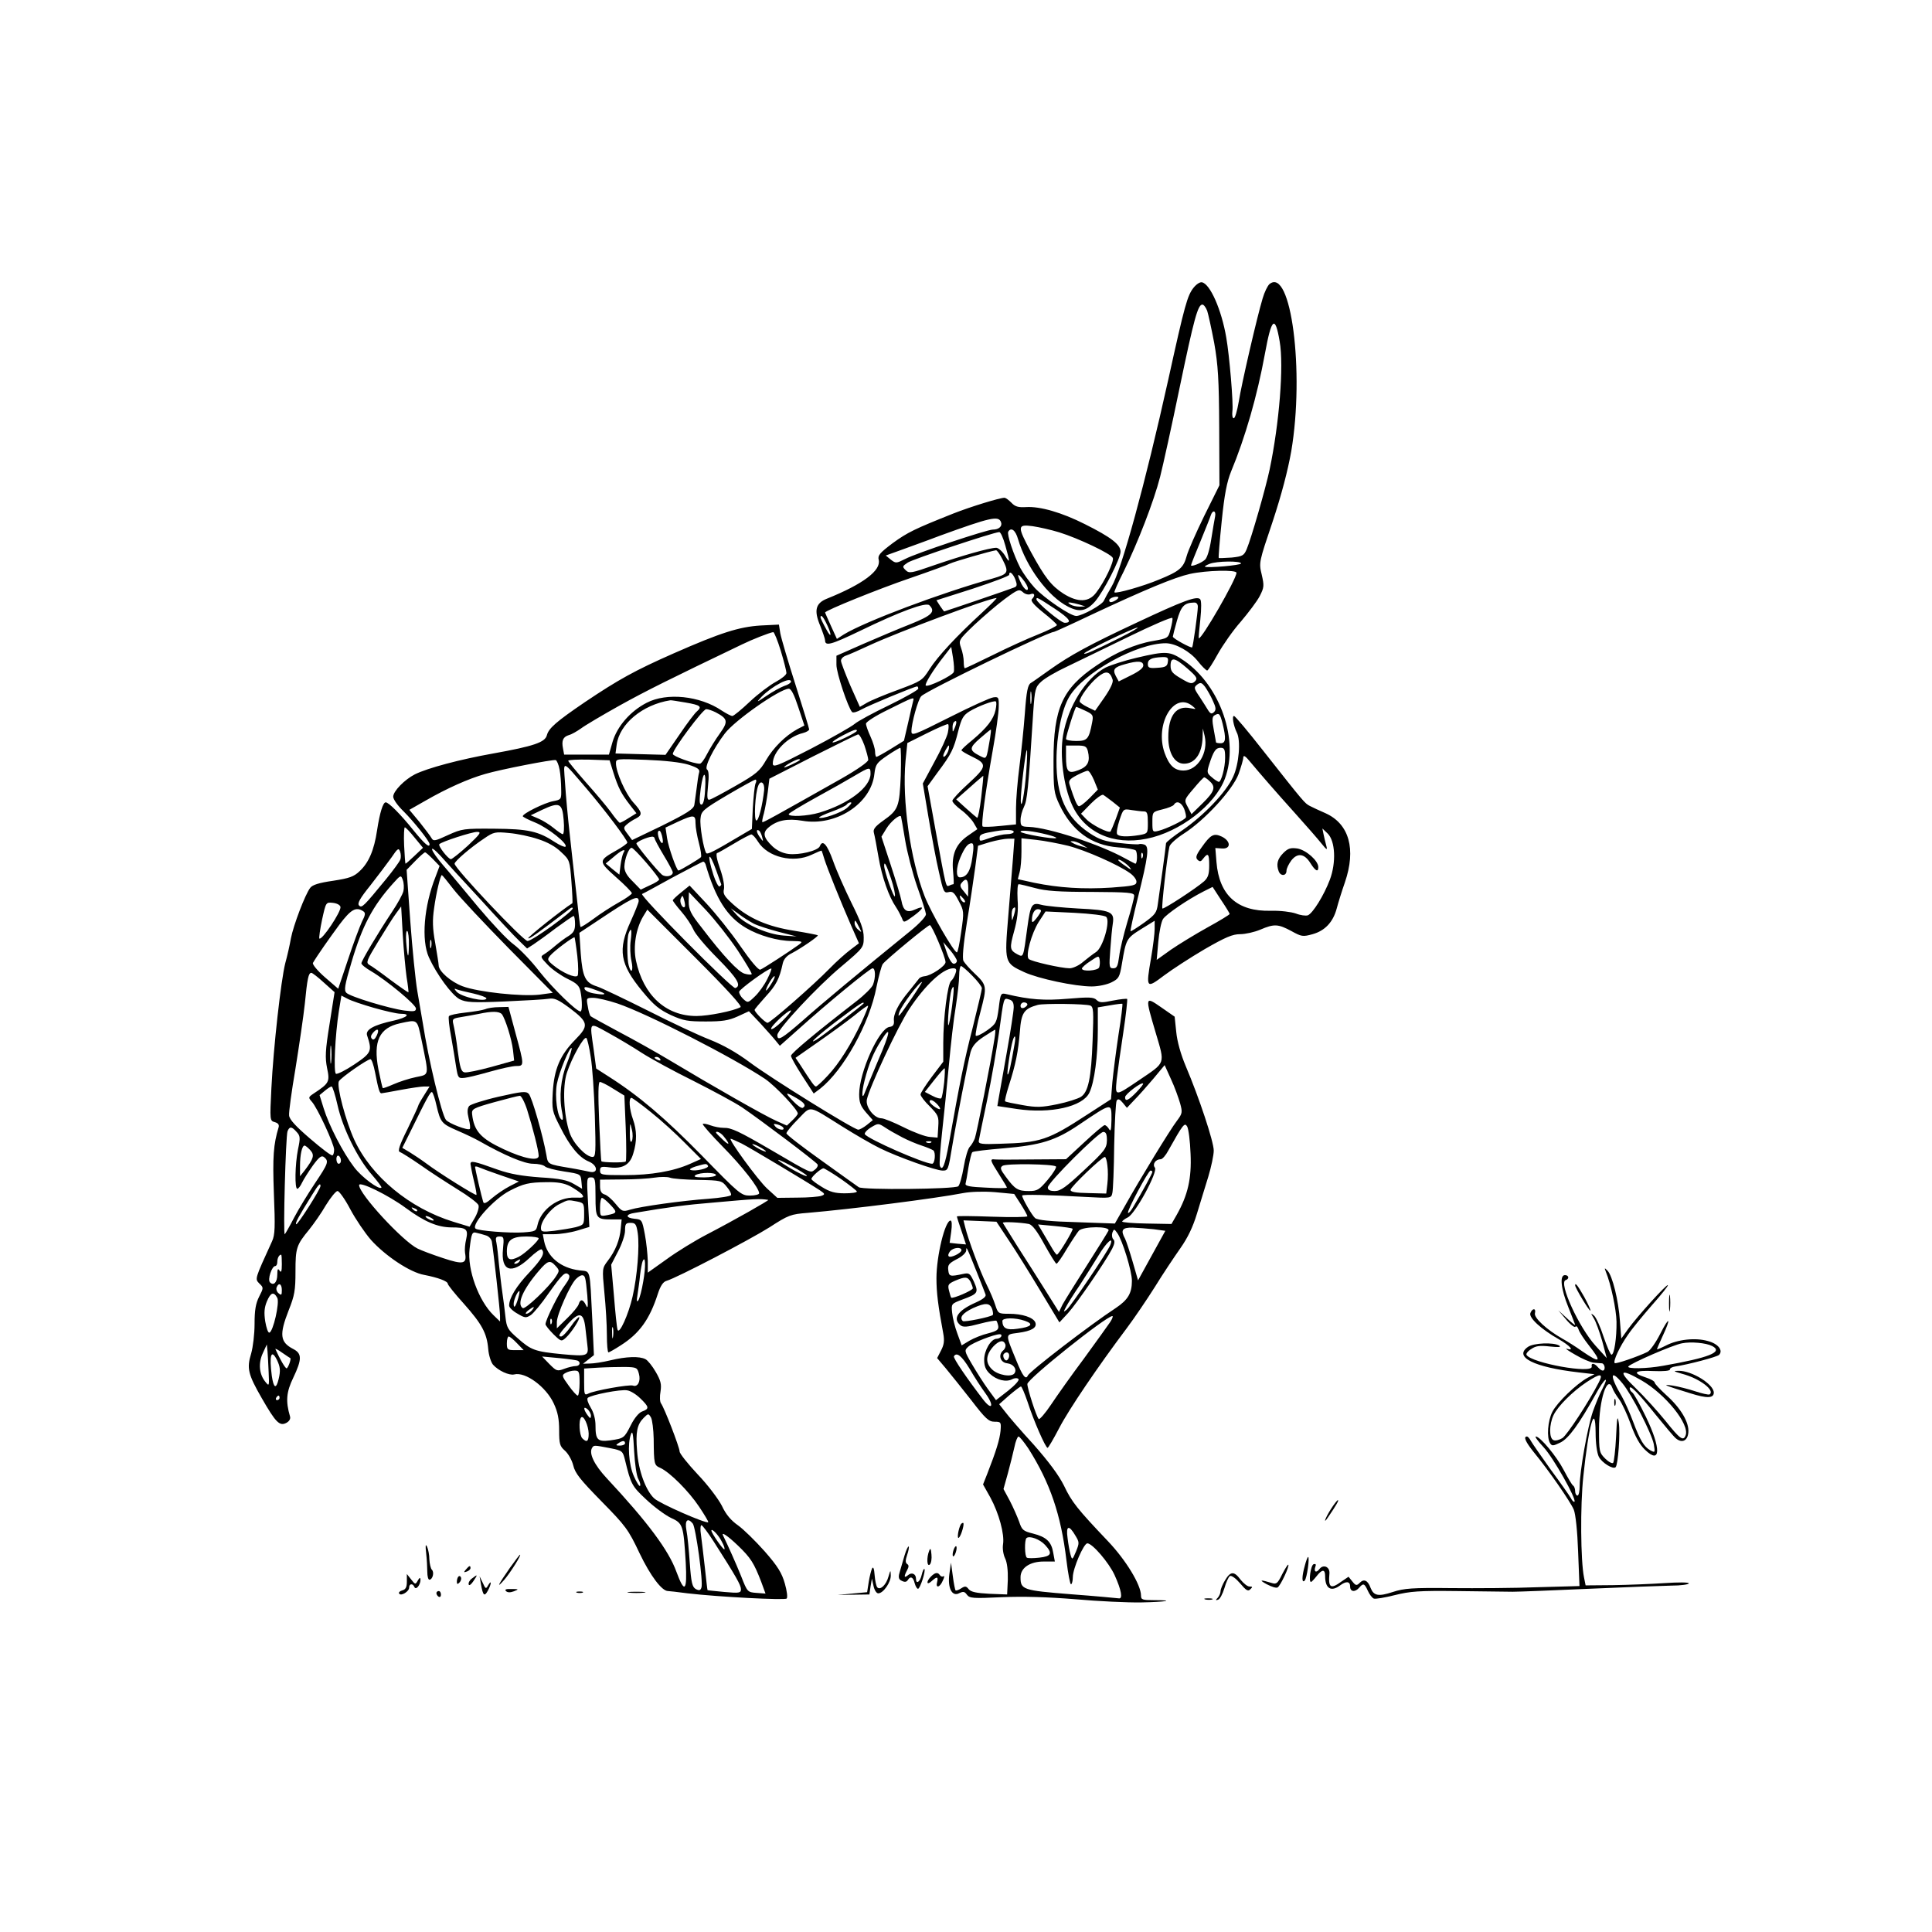 <?xml version="1.0" standalone="no"?>
<!DOCTYPE svg PUBLIC "-//W3C//DTD SVG 20010904//EN"
 "http://www.w3.org/TR/2001/REC-SVG-20010904/DTD/svg10.dtd">
<svg version="1.0" xmlns="http://www.w3.org/2000/svg"
 width="850pt" height="850pt" viewBox="0 0 850 850"
 preserveAspectRatio="xMidYMid meet">
<g transform="translate(0,850) scale(0.1,-0.1)"
fill="#000000" stroke="none">
<path d="M5251 7234 c-27 -35 -38 -72 -111 -404 -102 -460 -206 -838 -249
-910 -15 -25 -30 -53 -34 -62 -6 -18 -96 -68 -122 -68 -26 0 -140 78 -183 124
-22 24 -50 63 -63 87 -30 59 -60 149 -53 160 13 21 32 6 43 -33 36 -123 133
-253 220 -297 50 -26 81 -20 119 23 37 43 112 188 112 219 0 31 -41 63 -157
121 -101 51 -197 79 -259 75 -34 -2 -48 2 -64 19 -12 12 -25 22 -31 22 -20 0
-148 -39 -224 -69 -171 -68 -202 -83 -268 -131 -57 -43 -66 -54 -61 -73 11
-47 -69 -107 -228 -171 -50 -20 -58 -52 -29 -120 11 -28 21 -57 21 -63 0 -27
26 -20 153 41 177 86 291 128 306 113 28 -28 11 -45 -81 -82 -51 -20 -146 -60
-210 -88 l-118 -52 0 -40 c0 -36 51 -188 69 -208 5 -4 23 1 42 12 30 17 232
101 244 101 3 0 5 -4 5 -10 0 -5 -57 -38 -127 -72 -71 -34 -139 -71 -153 -83
-14 -12 -100 -61 -192 -109 -151 -78 -168 -84 -168 -65 0 51 66 118 133 134
15 4 27 11 27 16 0 4 -27 93 -60 196 -33 103 -63 205 -67 227 l-6 38 -81 -4
c-94 -6 -174 -31 -383 -123 -170 -75 -242 -115 -388 -213 -128 -87 -161 -116
-169 -147 -8 -31 -58 -48 -236 -80 -146 -26 -289 -64 -345 -92 -45 -23 -95
-74 -95 -98 0 -12 20 -40 46 -65 44 -44 114 -131 114 -144 0 -18 -22 1 -71 61
-57 71 -109 123 -122 123 -12 0 -26 -45 -38 -123 -13 -88 -37 -143 -77 -180
-25 -24 -45 -31 -116 -42 -63 -9 -91 -18 -101 -31 -23 -30 -74 -165 -85 -222
-5 -29 -16 -78 -25 -110 -19 -76 -52 -370 -61 -550 -7 -141 -7 -143 15 -149
14 -4 20 -11 17 -22 -23 -76 -27 -130 -21 -292 6 -148 5 -182 -8 -210 -77
-169 -76 -165 -56 -186 19 -18 19 -19 -1 -58 -15 -30 -20 -59 -20 -120 0 -44
-7 -102 -15 -130 -20 -65 -14 -91 47 -197 61 -106 78 -124 108 -108 13 7 19
18 16 28 -20 68 -16 108 14 170 39 82 39 107 0 127 -58 30 -62 63 -20 170 26
65 30 88 30 171 0 103 4 116 60 184 20 25 54 73 74 108 21 34 44 62 51 62 7 0
33 -36 56 -80 24 -45 65 -105 91 -135 64 -71 172 -143 234 -154 62 -12 104
-28 104 -39 0 -5 31 -44 70 -87 80 -90 102 -130 108 -200 2 -27 12 -58 21 -69
24 -27 71 -48 93 -43 49 13 140 -54 174 -127 18 -38 24 -69 24 -119 0 -59 3
-70 25 -89 14 -12 31 -41 37 -65 8 -35 32 -64 124 -158 106 -108 118 -123 168
-229 48 -100 98 -166 125 -166 3 0 42 -4 86 -10 137 -16 428 -31 436 -23 5 5
1 35 -8 66 -13 46 -31 76 -89 142 -41 46 -93 97 -117 114 -30 21 -53 47 -71
86 -16 31 -62 92 -107 139 -43 46 -79 91 -79 100 0 18 -68 194 -82 212 -5 7
-6 30 -2 52 5 32 1 48 -21 86 -15 26 -35 51 -45 56 -26 14 -85 12 -155 -5 -33
-8 -73 -14 -90 -14 l-30 -1 24 19 24 19 -7 153 c-12 237 -6 213 -57 220 -82
10 -141 59 -155 128 l-6 31 49 0 c27 0 73 7 103 16 l53 16 -6 109 c-6 104 -6
109 13 109 18 0 20 -7 20 -84 0 -96 3 -101 70 -101 l45 0 -4 -40 c-4 -49 -23
-98 -57 -142 -25 -33 -25 -34 -15 -140 6 -59 11 -142 11 -185 0 -43 3 -78 7
-78 3 0 28 14 54 31 82 52 127 114 163 226 12 37 24 54 39 58 45 13 365 180
452 235 85 55 94 58 170 64 188 16 560 63 683 87 32 6 88 8 139 4 l85 -8 29
-45 c16 -25 29 -49 29 -53 0 -4 -70 -5 -155 -2 -85 3 -155 4 -155 1 0 -3 9
-31 20 -63 11 -32 20 -59 20 -60 0 0 -16 1 -36 3 l-36 4 7 49 c4 30 3 49 -3
49 -24 0 -62 -155 -62 -254 0 -62 7 -120 30 -243 6 -33 3 -50 -10 -75 l-17
-33 38 -45 c21 -25 71 -88 112 -140 63 -82 77 -95 103 -95 28 0 29 -2 26 -40
-4 -39 -19 -88 -58 -188 l-19 -48 32 -57 c38 -70 63 -162 56 -206 -3 -19 1
-45 9 -62 9 -18 13 -54 12 -94 l-3 -65 -78 3 c-57 3 -81 8 -91 20 -11 14 -16
15 -33 4 -12 -8 -23 -11 -25 -9 -2 2 -8 31 -12 63 l-8 59 -7 -49 c-9 -63 12
-103 44 -85 17 8 23 7 33 -7 12 -16 27 -17 153 -11 96 4 199 1 324 -9 101 -9
231 -15 289 -14 110 2 155 10 57 10 -51 0 -57 2 -57 20 0 47 -66 156 -146 240
-134 141 -159 172 -193 244 -23 46 -66 104 -133 180 -56 61 -112 126 -126 145
l-26 33 44 39 c25 21 48 39 52 39 3 0 16 -30 29 -68 26 -81 79 -202 88 -202 3
0 26 39 51 87 43 83 170 270 297 439 33 44 88 125 124 182 35 57 86 133 112
170 33 47 55 93 73 152 14 47 37 120 50 163 13 43 24 95 24 115 0 39 -64 232
-123 371 -22 52 -38 109 -42 151 l-7 67 -59 41 c-72 50 -72 49 -24 -113 41
-139 45 -127 -73 -207 -108 -73 -106 -73 -99 3 4 35 17 128 29 206 12 79 19
145 17 148 -3 2 -31 -1 -62 -7 -48 -10 -59 -10 -72 2 -12 13 -33 14 -126 6
-105 -9 -170 -4 -270 20 -26 6 -27 5 -35 -61 -9 -64 -11 -69 -51 -98 -24 -17
-46 -27 -50 -24 -3 4 6 52 21 107 29 111 29 115 -29 170 -20 19 -41 43 -46 52
-6 11 -1 70 15 170 14 84 30 194 37 245 l12 92 52 16 c29 8 65 15 81 15 l27 0
-6 -82 c-4 -46 -13 -162 -21 -258 -17 -205 -17 -207 70 -247 63 -29 224 -63
297 -63 29 0 67 8 87 18 32 16 36 22 46 82 18 108 20 112 84 152 l60 37 0 -36
c0 -19 -7 -77 -16 -129 -23 -133 -21 -135 57 -76 36 27 116 79 179 116 92 53
123 66 156 66 23 0 63 9 89 20 61 26 78 25 136 -6 45 -25 51 -26 94 -14 54 15
90 53 106 113 6 23 22 75 36 115 50 146 19 257 -85 304 -26 11 -57 26 -69 32
-23 12 -24 13 -207 245 -65 83 -122 151 -127 151 -10 0 -2 -43 12 -72 19 -35
10 -141 -16 -196 -31 -68 -129 -170 -222 -234 -40 -27 -73 -53 -73 -58 0 -5
-7 -58 -15 -117 -8 -59 -18 -127 -21 -150 -5 -38 -11 -47 -61 -83 -31 -22 -58
-39 -59 -37 -2 2 12 66 31 143 47 188 52 229 30 238 -9 3 -20 4 -24 2 -3 -2
-42 0 -85 5 -66 7 -89 15 -133 44 -103 69 -146 162 -145 319 0 111 23 224 56
280 62 106 298 237 426 236 43 -1 106 -36 140 -79 18 -23 37 -41 41 -41 4 0
25 33 47 73 22 39 67 104 101 142 33 39 71 89 83 112 20 39 20 46 9 95 -13 53
-12 55 48 233 39 118 67 225 82 310 59 349 -1 813 -96 735 -8 -7 -22 -35 -30
-63 -25 -83 -93 -377 -105 -454 -7 -40 -16 -73 -22 -73 -6 0 -8 14 -6 31 5 31
-13 245 -27 324 -21 123 -71 236 -107 243 -9 2 -25 -9 -37 -24z m60 -101 c5
-15 19 -79 31 -142 17 -96 21 -161 22 -371 l1 -255 -67 -135 c-36 -74 -71
-153 -77 -176 -14 -52 -31 -67 -122 -104 -69 -29 -189 -63 -196 -56 -2 2 16
43 41 92 62 127 132 307 160 416 13 51 52 228 86 393 63 302 80 365 100 365 6
0 15 -12 21 -27z m319 -135 c19 -108 -2 -362 -44 -563 -17 -81 -81 -304 -101
-351 -12 -28 -18 -32 -66 -37 -30 -2 -55 -3 -57 -2 -2 2 4 74 13 162 12 119
23 173 41 218 62 149 115 332 149 518 29 159 45 173 65 55z m-284 -770 c-3
-13 -10 -58 -17 -100 -7 -46 -18 -83 -28 -91 -17 -15 -61 -32 -61 -24 0 3 18
49 41 104 22 54 43 106 46 116 8 25 24 21 19 -5z m-942 -25 c7 -18 -9 -33 -36
-33 -26 0 -338 -104 -385 -129 -40 -20 -42 -20 -64 -3 l-22 18 64 23 c35 13
114 41 174 64 223 81 258 89 269 60z m256 -45 c84 -26 230 -95 236 -113 6 -15
-36 -104 -73 -152 -32 -43 -80 -45 -144 -5 -54 35 -82 71 -143 183 -61 114
-61 123 7 114 28 -4 81 -16 117 -27z m-237 -58 c22 -77 21 -82 -3 -42 -11 17
-28 32 -37 32 -30 0 -155 -36 -271 -76 -103 -36 -112 -38 -128 -22 -15 15 -14
17 10 33 23 15 373 132 402 134 6 1 18 -26 27 -59z m-13 -60 c30 -59 27 -65
-42 -85 -227 -63 -561 -189 -655 -246 l-31 -20 -26 57 c-14 31 -26 58 -26 59
0 9 238 105 373 151 87 30 167 59 178 65 16 8 174 54 201 58 4 1 17 -17 28
-39z m1050 -19 c0 -8 -148 -21 -159 -14 -2 1 7 7 20 12 31 13 139 14 139 2z
m-20 -41 c0 -28 -156 -298 -166 -288 -1 2 2 39 7 83 5 49 5 83 -1 89 -15 15
-76 -8 -274 -101 -216 -101 -298 -146 -388 -210 -37 -26 -74 -53 -83 -58 -13
-8 -19 -36 -26 -133 -5 -67 -16 -173 -24 -235 -8 -61 -15 -144 -15 -183 l0
-71 -71 -7 c-39 -4 -73 -5 -76 -2 -7 7 12 151 44 331 15 83 27 170 27 195 1
42 -1 45 -23 42 -13 -1 -99 -40 -192 -87 -159 -80 -169 -84 -169 -62 0 35 29
140 43 154 24 25 557 283 584 283 3 0 78 34 166 76 237 111 365 164 432 179
73 16 205 19 205 5z m-973 -29 c9 -25 8 -31 -6 -36 -16 -7 -304 -105 -307
-105 -1 0 -9 11 -18 24 l-16 25 160 51 c88 29 160 56 160 61 0 20 16 7 27 -20z
m41 -10 c12 -17 18 -33 12 -36 -5 -3 -16 8 -25 24 -25 50 -19 55 13 12z m26
-55 c18 7 22 -6 6 -22 -7 -7 9 -26 50 -59 33 -26 60 -51 60 -55 0 -4 -37 -23
-82 -41 -46 -18 -136 -59 -200 -91 -65 -32 -120 -58 -123 -58 -3 0 -5 13 -5
29 0 15 -5 43 -12 61 -11 33 -11 34 60 102 40 37 99 88 133 113 57 42 63 44
79 30 9 -9 25 -13 34 -9z m376 -26 c-19 -12 -30 -12 -30 -1 0 10 31 20 40 14
2 -2 -2 -8 -10 -13z m-591 -57 c-108 -99 -194 -191 -230 -248 -31 -49 -36 -52
-138 -90 -58 -21 -120 -47 -137 -57 l-31 -18 -42 94 c-22 52 -41 101 -41 109
0 9 10 19 23 23 12 4 60 25 107 47 124 57 514 203 554 206 5 1 -25 -29 -65
-66z m323 18 c63 -42 77 -61 42 -61 -17 0 -124 90 -124 103 0 11 3 10 82 -42z
m108 19 l25 -8 -25 -1 c-14 0 -32 4 -40 9 -13 9 -13 10 0 9 8 -1 26 -5 40 -9z
m520 -9 c0 -25 -21 -175 -25 -179 -4 -5 -85 39 -85 47 0 3 8 35 18 70 18 64
32 79 75 80 10 1 17 -6 17 -18z m-1637 -68 c26 -51 28 -79 3 -33 -14 25 -25
48 -26 53 0 15 10 6 23 -20z m1517 -31 c-10 -40 -11 -40 -77 -52 -78 -13 -168
-52 -249 -108 -150 -101 -189 -188 -189 -417 0 -130 2 -144 26 -195 54 -115
141 -179 258 -188 36 -2 71 -9 77 -13 9 -7 8 -59 -1 -59 -1 0 -22 11 -46 24
-110 61 -335 135 -422 138 -34 1 -37 4 -37 30 0 16 7 42 15 58 14 28 19 71 41
420 7 98 9 107 35 131 16 15 66 44 111 65 45 22 168 81 272 132 105 51 192 89
194 83 2 -5 -2 -27 -8 -49z m-225 -39 c-110 -55 -155 -75 -155 -68 0 8 221
115 235 114 6 0 -30 -21 -80 -46z m-1490 -56 c14 -46 25 -90 25 -98 0 -8 -21
-25 -47 -39 -26 -14 -78 -53 -114 -87 -37 -35 -71 -63 -77 -63 -6 0 -27 11
-47 24 -96 65 -242 80 -330 34 -72 -37 -130 -104 -150 -172 l-16 -56 -99 0
-98 0 -5 27 c-7 35 0 51 26 59 12 3 36 17 53 29 17 13 93 58 170 101 119 66
218 115 539 269 45 22 119 51 137 54 4 0 19 -36 33 -82z m761 -94 c-7 -16
-114 -68 -123 -59 -6 6 32 68 81 130 l31 40 8 -49 c4 -26 6 -54 3 -62z m-716
-42 c0 -5 -13 -14 -30 -19 -16 -6 -51 -25 -77 -43 -46 -31 -47 -31 -22 -4 46
47 129 90 129 66z m32 -112 l27 -81 -31 -16 c-53 -29 -106 -82 -138 -137 -27
-47 -42 -60 -133 -112 -56 -32 -108 -60 -115 -61 -11 -3 -12 9 -7 61 5 43 3
67 -4 71 -14 9 27 92 78 159 44 58 240 195 281 197 11 0 24 -26 42 -81z m1025
19 c-2 -13 -4 -3 -4 22 0 25 2 35 4 23 2 -13 2 -33 0 -45z m-519 10 c-2 -7
-12 -50 -22 -95 l-19 -82 -58 -36 c-31 -19 -60 -35 -63 -35 -3 0 -6 10 -6 23
0 12 -9 42 -20 66 -11 24 -20 49 -20 57 0 8 44 36 98 62 110 55 115 57 110 40z
m-1001 -9 c65 -11 73 -18 49 -39 -8 -6 -43 -52 -76 -101 l-62 -90 -110 3 -110
3 5 38 c12 92 114 177 236 196 2 1 33 -4 68 -10z m1363 -33 c-9 -41 -38 -78
-102 -132 -26 -21 -48 -41 -48 -45 0 -3 20 -15 45 -27 69 -33 68 -44 -14 -119
-39 -35 -71 -70 -71 -76 0 -7 18 -25 38 -40 21 -15 46 -41 55 -56 l17 -29 -39
-27 c-55 -37 -75 -83 -68 -157 3 -32 4 -58 2 -58 -2 0 -10 -2 -18 -6 -16 -6
-13 -18 -62 249 l-34 188 45 62 c60 80 70 101 90 181 14 55 22 69 49 86 38 23
107 49 116 44 4 -2 3 -19 -1 -38z m-1231 -10 c53 -28 56 -40 18 -93 -19 -26
-44 -67 -56 -90 -12 -24 -26 -43 -32 -43 -29 0 -119 33 -119 43 1 21 132 197
147 197 8 0 26 -6 42 -14z m1052 -67 c-9 -22 -10 -22 -10 -3 -1 11 2 24 6 27
12 12 14 0 4 -24z m-31 -23 c-4 -18 -30 -76 -59 -128 l-51 -95 25 -149 c14
-82 34 -191 46 -241 19 -86 22 -93 42 -88 18 5 26 -2 45 -39 23 -43 24 -47 11
-135 -7 -50 -15 -91 -19 -91 -13 0 -114 175 -142 247 -63 161 -100 423 -84
596 l8 78 86 43 c48 24 90 42 93 40 4 -2 3 -19 -1 -38z m-400 9 c0 -8 -102
-57 -107 -51 -3 2 17 16 44 30 48 25 63 30 63 21z m586 -32 c-17 -99 -14 -94
-46 -78 -47 24 -46 35 1 76 24 21 46 39 48 39 2 0 0 -17 -3 -37z m-553 -32 c9
-27 17 -56 17 -64 0 -9 -47 -42 -117 -82 -296 -167 -346 -195 -349 -192 -2 2
1 19 7 39 5 20 13 63 17 94 l7 58 190 97 c105 53 195 97 200 98 6 1 18 -21 28
-48z m370 -21 c-5 -19 -23 -39 -23 -25 0 9 20 45 24 45 2 0 2 -9 -1 -20z
m-210 -112 c-6 -139 -10 -151 -78 -199 -36 -26 -45 -38 -40 -54 3 -11 12 -58
20 -105 15 -89 46 -176 77 -221 10 -15 21 -37 26 -48 8 -22 8 -22 51 9 46 34
50 48 8 29 -37 -17 -53 -6 -61 38 -4 21 -26 93 -48 160 l-40 122 22 36 c19 31
58 63 64 53 1 -2 9 -48 18 -103 9 -55 33 -147 53 -205 21 -58 38 -113 39 -122
0 -10 -28 -41 -70 -75 -229 -186 -390 -320 -471 -392 -94 -82 -113 -93 -113
-65 0 25 177 215 283 303 96 81 97 83 97 127 0 34 -13 70 -54 152 -29 59 -66
142 -81 185 -26 72 -46 95 -58 64 -8 -20 -91 -40 -138 -34 -26 3 -52 16 -70
33 -41 39 -45 61 -17 84 37 31 82 40 148 29 147 -26 303 75 317 206 5 42 10
49 57 81 28 19 54 34 57 34 3 0 4 -55 2 -122z m552 17 c-7 -95 -22 -176 -24
-128 -1 34 21 223 27 223 2 0 1 -43 -3 -95z m1065 -50 c25 -29 81 -92 125
-141 44 -49 93 -105 108 -124 25 -31 28 -32 22 -10 -4 14 -9 36 -12 50 l-5 25
23 -22 c34 -33 38 -128 10 -203 -26 -69 -75 -148 -97 -157 -9 -3 -33 0 -53 8
-21 7 -67 13 -110 12 -147 -4 -227 68 -239 214 l-5 62 29 -2 c40 -3 40 32 0
52 -36 17 -50 9 -90 -48 -24 -33 -27 -44 -17 -54 10 -9 15 -8 25 6 21 27 26
21 26 -31 0 -38 -5 -53 -22 -69 -35 -31 -179 -125 -184 -120 -5 4 21 230 31
272 2 11 31 37 64 58 92 59 214 192 240 261 11 31 21 64 21 74 1 12 11 4 33
-23 18 -21 52 -62 77 -90z m-3118 59 c4 -21 7 -60 7 -85 1 -46 1 -47 -36 -54
-37 -7 -133 -54 -133 -66 0 -3 25 -16 55 -28 56 -23 145 -94 133 -106 -3 -3
-23 5 -45 19 -74 49 -118 59 -268 60 -135 1 -142 0 -204 -28 -56 -26 -64 -28
-72 -14 -5 9 -29 41 -53 71 l-45 54 72 41 c94 54 188 96 262 117 68 20 295 64
310 61 5 -2 13 -20 17 -42z m237 -14 c21 -66 35 -93 73 -142 l28 -36 -34 -21
c-18 -12 -36 -21 -39 -21 -3 0 -21 21 -40 48 -19 26 -69 85 -111 132 -41 47
-76 89 -76 93 0 4 41 6 91 5 l91 -3 17 -55z m329 36 c41 -13 52 -21 48 -34 -3
-9 -8 -44 -12 -77 -5 -33 -8 -62 -9 -65 -2 -19 -32 -38 -145 -94 l-129 -62
-20 27 c-19 25 -19 28 -3 42 9 8 27 20 40 26 30 16 28 27 -12 71 -34 38 -76
133 -76 172 0 20 3 20 133 15 81 -3 153 -11 185 -21z m491 20 c-10 -9 -69 -36
-69 -32 0 7 52 35 64 36 5 0 7 -2 5 -4z m-938 -126 c81 -95 179 -225 179 -237
0 -4 -22 -20 -49 -35 -79 -45 -79 -47 -1 -117 39 -34 70 -66 70 -71 0 -4 -26
-23 -57 -40 -32 -18 -82 -50 -111 -72 -30 -22 -55 -38 -58 -36 -2 2 -10 67
-18 144 -9 76 -22 198 -30 269 -8 72 -17 170 -20 220 -7 103 -17 105 95 -25z
m1249 66 c0 -59 -95 -132 -224 -171 -53 -16 -136 -20 -136 -7 0 4 53 36 118
72 64 35 142 79 172 97 66 39 70 40 70 9z m-728 -73 c-2 -41 -8 -63 -16 -63
-9 0 -10 17 -3 71 12 84 25 79 19 -8z m1215 -31 c-6 -51 -14 -91 -18 -90 -3 2
-26 21 -49 42 l-43 39 59 52 c32 29 60 52 60 52 1 -1 -3 -44 -9 -95z m-993 61
c-4 -10 -9 -59 -12 -109 l-4 -91 -51 -30 c-116 -69 -145 -84 -150 -76 -12 19
-29 121 -25 152 3 32 10 39 118 103 63 37 119 68 124 68 4 0 5 -8 0 -17z m38
-29 c-7 -65 -24 -134 -34 -134 -12 0 -6 119 8 153 10 27 29 14 26 -19z m364
-79 c-27 -22 -113 -51 -122 -42 -3 2 22 14 55 26 33 12 63 26 66 31 4 6 12 10
18 10 7 -1 -1 -11 -17 -25z m-1246 -53 c3 -34 1 -62 -4 -62 -4 0 -22 12 -40
27 -17 14 -47 33 -66 41 l-35 15 50 24 c77 36 89 30 95 -45z m580 -14 c0 -18
7 -57 15 -87 8 -30 12 -58 9 -62 -4 -6 -92 -59 -99 -59 -8 0 -44 102 -50 142
l-7 47 53 25 c72 33 79 32 79 -6z m-1236 -63 l37 -45 -37 -35 c-20 -19 -38
-35 -40 -35 -1 0 -4 36 -6 80 -2 44 0 80 3 80 4 0 23 -20 43 -45z m1091 -23
c-8 -8 -26 39 -19 50 5 8 11 1 16 -17 4 -16 6 -31 3 -33z m438 26 c6 -22 5
-22 -8 -4 -17 22 -20 40 -6 32 5 -3 11 -16 14 -28z m1107 22 c0 -5 -13 -10
-29 -10 -16 0 -48 -7 -71 -15 -52 -18 -50 -18 -50 0 0 14 14 19 70 28 49 8 80
7 80 -3z m148 -12 c23 -6 41 -12 39 -15 -7 -7 -157 19 -157 28 0 9 54 3 118
-13z m-2549 -48 c-35 -32 -69 -59 -75 -60 -12 0 -58 59 -51 66 10 11 143 54
166 54 20 0 15 -8 -40 -60z m309 28 c41 -13 77 -33 101 -57 38 -35 38 -38 45
-129 4 -52 6 -95 4 -96 -45 -28 -198 -150 -194 -154 5 -4 42 22 184 131 6 5
12 5 12 1 0 -15 -178 -144 -199 -144 -19 0 -321 320 -321 340 0 11 71 72 130
111 42 29 49 30 110 24 36 -3 93 -15 128 -27z m967 -11 c43 -69 156 -96 237
-57 23 11 42 19 43 17 1 -1 6 -18 12 -37 13 -41 70 -183 118 -293 l34 -77 -37
-28 c-20 -15 -62 -52 -92 -83 -71 -73 -261 -239 -273 -239 -10 0 -57 47 -57
57 0 3 22 29 49 59 46 50 60 77 75 146 4 18 18 34 39 44 42 22 119 75 115 79
-2 2 -48 11 -103 20 -117 18 -199 54 -268 115 -40 36 -47 47 -42 68 3 14 -3
50 -17 90 -14 39 -19 66 -13 69 6 1 39 21 75 42 36 22 70 39 75 40 6 0 19 -14
30 -32z m-455 15 c0 -5 18 -38 40 -75 22 -36 40 -70 40 -75 0 -17 -32 -23 -48
-10 -22 19 -112 128 -112 137 0 7 46 28 68 30 6 1 12 -3 12 -7z m1819 -33 c78
-20 220 -83 272 -120 16 -11 29 -28 29 -38 0 -16 -13 -19 -110 -26 -125 -8
-231 -1 -339 21 l-73 16 8 31 c5 18 8 58 8 90 l0 59 65 -7 c36 -4 99 -16 140
-26z m61 5 l25 -15 -25 7 c-14 3 -32 10 -40 15 -13 7 -13 8 0 8 8 0 26 -6 40
-15z m-482 -56 c-8 -61 -25 -88 -55 -88 -18 0 -17 42 2 87 19 44 33 63 50 63
9 0 10 -16 3 -62z m-2517 -10 c-3 -9 -31 -47 -61 -84 -100 -122 -108 -130
-120 -118 -9 9 3 31 49 88 33 42 75 98 93 123 27 40 32 44 38 27 4 -10 5 -27
1 -36z m351 -173 c75 -83 152 -165 172 -184 l35 -34 28 18 c15 10 60 42 99 72
40 29 74 53 78 53 3 0 6 -16 6 -35 0 -27 -6 -38 -27 -52 -16 -9 -42 -29 -60
-44 -17 -15 -40 -32 -50 -38 -16 -9 -15 -13 17 -46 19 -20 58 -47 86 -61 42
-20 53 -31 58 -56 8 -40 8 -88 0 -88 -18 0 -122 102 -180 175 -35 46 -87 100
-114 120 -28 20 -97 94 -155 163 -58 70 -127 153 -155 185 -58 67 -68 102 -12
42 20 -23 98 -108 174 -190z m732 159 c31 -36 56 -69 56 -73 0 -5 -18 -16 -41
-26 l-40 -19 -36 37 c-25 24 -36 44 -36 64 1 34 19 83 32 83 5 0 34 -30 65
-66z m-101 44 c-4 -7 -10 -32 -13 -55 l-5 -41 -30 24 -30 25 35 29 c35 31 57
39 43 18z m-838 -28 l29 -30 -18 -48 c-51 -129 -63 -278 -29 -354 34 -75 101
-166 135 -184 28 -14 55 -16 198 -10 91 4 179 9 195 12 24 4 41 -4 90 -40 85
-64 87 -78 26 -140 -67 -68 -93 -130 -99 -231 -4 -77 -3 -84 32 -152 42 -85
84 -136 126 -153 41 -17 43 -55 3 -45 -15 3 -52 11 -83 16 -101 17 -99 16
-106 57 -14 81 -64 257 -78 270 -12 12 -30 10 -132 -13 -66 -15 -124 -34 -130
-41 -8 -11 -9 -26 -2 -55 6 -22 8 -42 5 -46 -8 -8 -92 24 -105 40 -19 24 -77
266 -102 427 -5 30 -16 93 -24 140 -8 47 -22 186 -31 309 l-16 224 37 38 c21
22 41 39 44 39 4 0 19 -14 35 -30z m3122 8 c-3 -8 -6 -5 -6 6 -1 11 2 17 5 13
3 -3 4 -12 1 -19z m-1875 -60 c10 -29 20 -55 21 -58 1 -3 -2 -7 -7 -10 -5 -3
-17 20 -27 50 -31 97 -20 111 13 18z m1819 15 c10 -12 5 -11 -18 6 -18 12 -33
24 -33 27 0 9 37 -15 51 -33z m-1867 15 c44 -151 95 -232 179 -281 56 -33 139
-57 201 -57 47 -1 50 -2 31 -16 -40 -29 -158 -106 -170 -110 -8 -3 -43 39 -88
104 -41 60 -109 144 -149 187 l-74 79 -37 -30 c-20 -16 -37 -32 -37 -35 0 -3
17 -26 38 -50 21 -24 44 -59 52 -77 7 -19 55 -76 107 -128 87 -88 107 -121 78
-131 -14 -4 -423 408 -410 414 6 2 66 35 135 73 69 37 129 68 133 69 4 1 9 -5
11 -11z m816 -63 c12 -36 20 -71 17 -78 -4 -11 -47 112 -47 134 0 23 10 4 30
-56z m-2145 -55 c-3 -14 -25 -54 -49 -90 -67 -101 -136 -218 -136 -228 0 -6
19 -21 43 -35 68 -40 197 -147 197 -164 0 -13 -9 -14 -50 -9 -68 9 -239 61
-256 78 -11 11 -8 32 22 133 48 163 94 249 183 348 34 38 35 38 43 16 5 -13 6
-35 3 -49z m220 8 c27 -35 136 -151 243 -260 l194 -196 -58 -8 c-78 -9 -270
11 -339 37 -51 19 -105 66 -105 92 0 7 -7 50 -15 97 -12 66 -13 101 -5 155 9
67 28 145 34 145 2 0 25 -28 51 -62z m2265 5 l-1 -38 -19 24 c-16 18 -18 27
-9 37 19 24 29 16 29 -23z m294 0 c47 -13 105 -17 249 -17 164 -1 187 -3 187
-17 0 -9 -13 -60 -30 -115 -16 -54 -33 -123 -36 -151 -6 -44 -10 -53 -26 -53
-18 0 -19 6 -13 83 3 45 8 96 11 114 8 52 -9 59 -153 66 -70 4 -142 11 -160
16 -43 12 -49 3 -63 -99 -18 -135 -17 -132 -43 -119 -35 19 -36 27 -15 103 14
51 19 90 15 139 -2 40 0 67 5 67 6 0 38 -8 72 -17z m856 -114 c0 -3 -44 -30
-97 -59 -54 -30 -126 -74 -161 -98 l-63 -45 7 79 c4 44 13 89 21 101 15 22
109 86 178 121 l40 20 37 -57 c21 -31 38 -59 38 -62z m-2164 -161 c36 -55 64
-102 61 -104 -2 -3 -16 -2 -30 2 -27 6 -95 78 -190 203 -49 62 -57 79 -57 115
l1 41 75 -79 c41 -44 104 -124 140 -178z m-233 193 c-9 -12 -25 20 -18 36 7
16 9 15 15 -7 4 -14 5 -27 3 -29z m1227 34 c7 -9 8 -15 2 -15 -5 0 -12 7 -16
15 -3 8 -4 15 -2 15 2 0 9 -7 16 -15z m-1430 -9 c0 -7 -16 -47 -35 -89 -58
-126 -48 -188 51 -308 51 -62 75 -81 126 -105 55 -25 75 -28 153 -28 72 0 100
4 140 22 l50 23 50 -53 c27 -30 58 -64 68 -77 l18 -22 82 73 c122 110 314 268
326 268 13 0 14 -40 2 -72 -5 -13 -37 -45 -72 -72 -176 -136 -289 -230 -289
-241 0 -7 23 -47 50 -89 l50 -77 28 21 c103 81 218 288 248 447 10 48 22 94
28 102 15 20 198 171 207 171 9 0 69 -142 69 -163 0 -17 -64 -60 -93 -62 -10
-1 -22 -6 -25 -12 -4 -5 -23 -29 -43 -54 -47 -56 -70 -102 -66 -131 1 -17 -4
-24 -20 -26 -46 -7 -133 -200 -133 -296 0 -36 6 -52 30 -80 l30 -34 -26 -21
c-15 -12 -32 -21 -38 -21 -19 0 -382 225 -477 296 -59 44 -118 77 -176 100
-49 19 -171 76 -273 128 -102 51 -202 99 -223 106 -52 16 -64 41 -72 145 l-6
91 83 55 c148 99 178 114 178 85z m-1312 -26 c4 -20 -82 -149 -93 -139 -2 3 3
40 12 83 17 77 17 77 47 74 18 -2 32 -9 34 -18z m291 -310 c6 -35 9 -65 8 -66
-1 -1 -36 23 -78 54 -42 32 -84 62 -94 67 -16 10 -12 19 39 103 31 51 66 107
79 124 l22 30 7 -124 c4 -67 12 -152 17 -188z m2672 274 c-9 -28 -9 -29 -10
-3 -1 14 2 29 6 32 11 12 13 2 4 -29z m-2863 17 c11 -7 10 -16 -6 -47 -10 -22
-38 -96 -61 -166 l-43 -128 -59 51 c-33 29 -56 57 -52 63 18 31 72 108 117
169 50 66 72 79 104 58z m1660 -422 c-31 -17 -141 -39 -194 -39 -135 0 -234
92 -266 244 -13 62 0 140 31 193 l19 31 211 -211 c140 -140 207 -214 199 -218z
m59 367 c18 -9 68 -25 110 -36 l78 -20 -57 4 c-70 5 -166 47 -205 89 l-28 31
35 -25 c19 -15 50 -34 67 -43z m1263 57 c0 -5 -9 -19 -20 -33 -15 -19 -20 -21
-20 -8 0 27 11 48 26 48 8 0 14 -3 14 -7z m287 -27 c19 -18 -14 -133 -44 -154
-14 -9 -40 -29 -58 -44 -18 -16 -45 -28 -59 -28 -36 0 -169 30 -180 41 -15 14
12 112 44 163 l30 46 127 -6 c73 -4 133 -11 140 -18z m-1087 -46 c12 -23 12
-24 -3 -11 -10 7 -17 20 -17 29 0 18 3 16 20 -18z m-1981 -78 c-1 -66 -6 -60
-12 15 -2 29 0 50 5 47 4 -3 8 -31 7 -62z m976 21 c-4 -27 -2 -67 3 -90 10
-44 -1 -62 -12 -20 -8 29 -8 121 0 141 11 29 15 16 9 -31z m-235 -69 c5 -44 5
-83 1 -87 -11 -11 -67 14 -106 46 -27 22 -28 26 -15 42 17 21 103 85 108 81 1
-2 7 -39 12 -82z m-643 39 c-3 -10 -5 -4 -5 12 0 17 2 24 5 18 2 -7 2 -21 0
-30z m2313 -60 c0 -7 -6 -13 -14 -13 -8 0 -21 21 -30 48 l-16 47 30 -35 c16
-19 30 -41 30 -47z m626 -29 c-6 -15 -76 -20 -76 -5 0 4 17 20 38 33 35 24 37
24 40 6 2 -11 1 -26 -2 -34z m-558 -37 c23 -23 42 -48 42 -55 0 -7 -19 -86
-41 -175 -38 -148 -56 -238 -104 -507 -17 -95 -29 -126 -40 -99 -3 8 2 75 10
149 8 74 22 207 30 296 8 88 21 203 30 255 8 52 15 113 15 137 0 23 4 42 8 42
4 0 27 -19 50 -43z m-902 -14 c-13 -27 -38 -61 -55 -77 -30 -29 -31 -29 -51
-11 -11 10 -19 25 -18 32 3 12 125 101 141 102 4 1 -4 -20 -17 -46z m828 25
c-4 -13 -12 -27 -19 -33 -16 -12 -35 -164 -35 -274 l0 -82 -50 -66 c-27 -36
-50 -72 -50 -78 0 -7 18 -31 41 -53 37 -38 40 -44 37 -89 l-3 -48 -34 3 c-19
1 -70 20 -114 42 -44 22 -88 40 -99 40 -32 0 -71 50 -64 83 11 53 136 321 186
397 70 106 148 179 193 180 14 0 17 -5 11 -22z m-2779 -41 l47 -42 -22 -140
c-19 -117 -20 -148 -11 -194 13 -61 9 -67 -59 -112 -24 -16 -24 -18 -8 -36 24
-26 98 -186 98 -211 0 -12 -3 -23 -7 -25 -5 -3 -48 30 -98 73 -63 54 -91 84
-93 102 -2 14 11 107 28 207 16 100 35 228 41 284 11 112 16 137 29 137 4 0
29 -19 55 -43z m1966 -9 c-11 -18 -21 -29 -21 -25 0 13 33 67 38 62 3 -2 -5
-19 -17 -37z m618 -63 c-52 -76 -63 -89 -52 -57 12 32 87 132 100 132 1 0 -20
-34 -48 -75z m-1370 33 c34 -12 23 -17 -23 -9 -22 3 -41 12 -44 20 -4 13 8 11
67 -11z m1550 -63 c-6 -44 -13 -82 -16 -85 -7 -6 5 132 13 155 12 30 13 10 3
-70z m-2106 54 c31 -7 57 -17 57 -21 0 -19 -113 6 -132 30 -11 13 -10 14 2 9
8 -3 41 -11 73 -18z m-438 -63 c49 -14 102 -26 117 -26 47 0 31 -16 -29 -30
-88 -19 -126 -40 -118 -65 23 -69 20 -77 -56 -128 -39 -26 -75 -44 -81 -41
-11 7 -4 168 13 276 l11 68 27 -14 c14 -8 67 -26 116 -40z m1072 19 c130 -44
507 -237 648 -331 46 -31 145 -136 145 -153 0 -4 -11 -18 -24 -30 l-24 -23
-45 20 c-51 22 -289 158 -467 265 -63 38 -167 96 -230 129 -63 34 -118 64
-121 67 -4 3 -10 23 -13 44 -7 36 -6 37 24 37 17 0 65 -11 107 -25z m1743 -16
c0 -16 -14 -107 -31 -202 -17 -94 -33 -186 -36 -203 l-5 -30 86 -13 c148 -22
290 10 319 72 22 46 37 160 37 276 l0 99 53 9 c28 5 54 8 55 7 2 -1 -5 -62
-17 -136 -11 -73 -23 -167 -27 -209 l-6 -75 -102 -66 c-176 -115 -208 -125
-386 -130 -80 -3 -95 -1 -94 12 1 8 18 89 37 180 19 91 42 224 52 295 22 161
20 155 44 148 15 -4 21 -13 21 -34z m-660 17 c0 -4 -185 -147 -209 -161 -41
-24 11 23 100 90 94 71 109 80 109 71z m720 -5 c0 -5 -7 -11 -15 -15 -9 -3
-15 0 -15 9 0 8 7 15 15 15 8 0 15 -4 15 -9z m277 -5 c14 -6 15 -24 10 -154
-6 -166 -19 -227 -52 -248 -13 -8 -59 -23 -103 -32 -69 -14 -91 -15 -153 -4
-40 7 -75 14 -77 17 -2 2 5 32 16 67 31 96 42 153 49 239 6 84 18 101 79 118
29 7 209 5 231 -3z m-1006 -72 c-46 -98 -99 -183 -149 -236 -25 -27 -48 -48
-52 -48 -7 0 -19 17 -73 101 l-17 25 103 72 c56 39 127 91 157 115 30 25 57
44 59 42 2 -2 -11 -34 -28 -71z m-349 4 c-23 -23 -45 -39 -49 -35 -7 8 79 88
87 81 2 -3 -15 -23 -38 -46z m-1587 -85 c33 -161 35 -149 -26 -162 -29 -6 -72
-20 -97 -31 -25 -11 -47 -19 -48 -17 -2 2 -10 39 -19 82 -24 125 4 183 95 203
79 17 75 20 95 -75z m970 -56 c39 -25 140 -80 225 -122 85 -43 182 -95 215
-117 81 -55 324 -238 332 -251 3 -5 -2 -16 -12 -23 -20 -15 -9 -21 -195 88
-139 81 -173 97 -206 96 -16 0 -42 5 -58 11 -16 6 -31 9 -34 6 -3 -2 36 -47
87 -99 87 -88 161 -183 161 -206 0 -5 -18 -10 -40 -10 -39 0 -46 6 -212 176
-162 165 -277 263 -409 347 l-56 36 -11 83 c-18 127 -23 122 66 73 42 -23 109
-63 147 -88z m-1167 78 c-8 -17 -15 -22 -21 -16 -7 7 -6 15 3 26 20 24 31 18
18 -10z m2717 -17 c-14 -93 -78 -414 -86 -436 -5 -13 -15 -30 -22 -37 -8 -7
-20 -47 -27 -89 -7 -42 -18 -80 -24 -85 -15 -13 -422 -17 -438 -4 -7 5 -82 58
-165 118 -84 60 -153 113 -153 119 0 6 23 34 52 63 59 60 40 63 195 -34 56
-35 130 -78 165 -95 77 -38 245 -98 275 -98 24 0 25 1 42 105 18 109 71 379
81 416 8 27 23 45 58 68 26 17 49 31 50 31 2 0 1 -19 -3 -42z m-510 -90 c-29
-68 -55 -132 -59 -142 -15 -42 -16 -4 -2 51 19 74 40 124 72 174 46 74 42 39
-11 -83z m-1266 12 c7 -41 15 -157 18 -257 5 -164 4 -183 -10 -183 -29 0 -85
59 -101 107 -26 77 -32 202 -12 263 22 67 76 164 86 153 4 -4 13 -42 19 -83z
m1865 58 c-16 -93 -26 -139 -31 -135 -4 5 12 113 23 150 9 29 14 19 8 -15z
m-3007 -80 c-2 -18 -4 -4 -4 32 0 36 2 50 4 33 2 -18 2 -48 0 -65z m1037 -7
c-27 -66 -35 -147 -21 -214 5 -25 5 -37 -2 -33 -19 12 -31 103 -21 157 10 53
57 166 65 158 2 -3 -7 -33 -21 -68z m411 19 c3 -6 -1 -7 -9 -4 -18 7 -21 14
-7 14 6 0 13 -4 16 -10z m-1255 -57 c15 -77 20 -93 28 -93 4 0 42 7 85 15 43
8 90 15 103 15 l24 0 -25 -40 c-14 -22 -25 -42 -25 -45 0 -3 -21 -48 -47 -102
-36 -72 -44 -98 -34 -101 8 -3 48 -28 90 -57 42 -30 115 -77 163 -107 48 -29
90 -61 93 -70 4 -9 -4 -35 -16 -56 l-23 -39 -72 22 c-191 59 -360 198 -435
360 -38 83 -79 237 -68 258 9 16 125 97 139 97 5 0 14 -26 20 -57z m3542 -137
c11 -40 10 -45 -14 -77 -30 -39 -163 -257 -228 -373 l-45 -79 -168 6 c-115 3
-172 9 -183 18 -14 12 -57 87 -57 99 1 6 120 3 280 -6 112 -6 112 -6 117 18 3
12 7 106 8 208 2 102 7 191 11 198 6 9 13 7 27 -10 l18 -22 33 35 c19 19 56
61 84 94 l49 59 28 -62 c16 -34 33 -82 40 -106z m-1038 92 c-4 -35 -9 -66 -13
-70 -3 -3 -21 1 -39 11 l-33 17 41 52 c23 29 43 52 46 52 2 0 1 -28 -2 -62z
m-1456 -28 l49 -30 6 -142 c3 -79 3 -145 0 -148 -6 -6 -101 -5 -107 1 -2 2 -6
82 -10 177 -5 117 -4 172 3 172 6 0 33 -13 59 -30z m2302 -15 c-36 -37 -50
-43 -50 -22 0 13 71 67 79 60 3 -2 -11 -19 -29 -38z m-3515 -57 c23 -103 89
-236 151 -306 25 -29 45 -55 42 -57 -10 -11 -87 46 -120 90 -49 64 -111 184
-134 259 l-18 58 23 19 c13 11 26 19 30 19 4 0 16 -37 26 -82z m435 0 c18 -77
23 -82 92 -112 35 -15 79 -36 98 -47 109 -62 197 -99 235 -99 23 0 46 -5 53
-12 6 -6 44 -16 84 -22 72 -11 73 -11 76 -44 l3 -32 -36 21 c-29 17 -61 24
-148 29 -81 6 -133 15 -187 34 -106 38 -120 41 -120 25 1 -8 7 -41 15 -74 8
-32 13 -61 11 -62 -4 -4 -166 97 -220 138 -23 17 -56 39 -74 50 l-32 19 31 62
c78 159 93 187 100 183 4 -3 13 -29 19 -57z m1584 31 c36 -21 44 -33 28 -43
-5 -3 -24 10 -42 29 -39 40 -36 43 14 14z m-1185 -51 c25 -79 51 -181 51 -203
0 -25 -64 -13 -154 29 -101 47 -131 80 -139 155 -2 22 5 26 98 52 55 15 105
28 112 28 6 1 21 -27 32 -61z m546 -12 c44 -35 111 -96 149 -135 l70 -70 -47
-21 c-74 -33 -172 -50 -289 -50 -101 0 -108 1 -108 20 0 17 5 19 43 14 57 -7
89 12 103 61 17 54 16 102 -1 150 -16 44 -20 95 -7 95 4 0 44 -29 87 -64z
m1260 34 c10 -11 14 -20 9 -20 -12 1 -44 25 -44 34 0 12 17 6 35 -14z m765
-67 c-1 -44 -3 -54 -11 -40 -5 9 -14 17 -19 17 -5 0 -45 -34 -89 -75 l-81 -75
-147 -1 c-82 -1 -156 -1 -165 0 -24 3 -23 -2 17 -65 19 -30 35 -56 35 -59 0
-3 -42 -3 -92 0 -70 3 -92 7 -90 17 2 7 8 40 13 73 6 33 13 63 17 66 4 4 66
11 138 17 163 14 228 34 330 103 149 100 144 99 144 22z m-2110 -93 c-6 -10
-9 1 -9 35 1 48 1 49 9 15 5 -19 4 -41 0 -50z m666 59 c9 -15 -23 -10 -35 5
-10 12 -8 13 9 9 11 -3 23 -9 26 -14z m524 -43 c25 -13 63 -29 85 -36 22 -7
45 -17 51 -21 12 -9 7 -59 -5 -59 -35 0 -283 109 -296 130 -3 5 9 19 27 30 32
19 32 19 63 -1 16 -11 50 -30 75 -43z m1268 -72 c5 -109 -12 -182 -61 -269
l-23 -40 -109 2 c-61 1 -109 5 -108 9 1 3 12 12 25 18 33 16 134 202 119 219
-12 15 3 37 26 37 7 0 22 17 33 38 65 116 72 125 83 106 6 -10 13 -64 15 -120z
m-3933 96 c16 -17 17 -26 6 -77 -13 -66 -15 -173 -3 -173 5 0 14 12 21 27 7
15 29 49 48 76 28 38 38 45 49 36 22 -18 18 -28 -41 -116 -30 -45 -71 -112
-91 -150 -19 -37 -38 -70 -41 -73 -8 -7 4 432 12 453 9 22 18 22 40 -3z m1877
-17 c30 -36 30 -47 0 -19 -18 17 -32 31 -32 33 0 9 19 1 32 -14z m1688 -20
c-1 -35 -9 -46 -99 -130 -81 -76 -105 -93 -130 -93 -22 0 -31 5 -31 16 0 21
224 244 244 244 12 0 16 -10 16 -37z m-1607 -14 c39 -20 283 -166 343 -205 24
-16 25 -19 8 -25 -11 -4 -58 -8 -107 -8 l-87 -1 -45 41 c-41 38 -173 219 -160
219 3 0 25 -10 48 -21z m834 5 c-3 -3 -12 -4 -19 -1 -8 3 -5 6 6 6 11 1 17 -2
13 -5z m-727 -40 c0 -2 -13 2 -30 11 -16 9 -30 18 -30 21 0 2 14 -2 30 -11 17
-9 30 -18 30 -21z m-2005 6 c20 -22 15 -37 -25 -90 l-20 -25 0 45 c0 51 9 90
20 90 4 0 15 -9 25 -20z m135 -46 c0 -8 -4 -14 -10 -14 -5 0 -10 9 -10 21 0
11 5 17 10 14 6 -3 10 -13 10 -21z m2050 -67 c0 -9 -88 39 -123 66 -12 10 11
1 50 -20 40 -21 73 -42 73 -46z m1322 46 c3 -21 3 -57 0 -81 l-5 -43 -78 2
c-57 1 -79 5 -79 14 0 13 138 145 151 145 4 0 9 -17 11 -37z m-1757 -2 c6 -11
-57 -26 -77 -18 -7 2 3 9 22 15 46 13 48 14 55 3z m1531 -3 c3 -4 -12 -30 -36
-58 -38 -45 -46 -50 -84 -50 -47 0 -61 8 -101 63 -24 32 -26 40 -14 48 16 11
224 8 235 -3z m-2442 -39 l79 -27 -41 -21 c-23 -12 -57 -35 -77 -52 -25 -22
-36 -27 -39 -17 -7 21 -36 147 -36 154 0 3 8 3 18 -2 9 -4 52 -20 96 -35z
m1496 -16 c38 -27 69 -51 70 -55 0 -5 -24 -8 -54 -8 -42 0 -65 6 -100 28 -25
15 -46 31 -46 35 0 10 41 46 53 47 4 0 39 -21 77 -47z m1370 31 c0 -6 -44 -87
-83 -152 -10 -18 -21 -31 -24 -28 -7 6 89 186 99 186 5 0 8 -3 8 -6z m-1920
-14 c0 -5 -24 -10 -52 -10 -38 0 -49 3 -38 10 20 13 90 13 90 0z m-78 -21
c100 -2 104 -3 126 -31 13 -15 21 -32 18 -36 -3 -5 -47 -12 -98 -16 -115 -8
-301 -34 -346 -48 -32 -10 -36 -8 -63 25 -16 20 -38 39 -49 42 -14 4 -20 15
-20 36 l0 29 98 1 c53 0 117 4 142 8 25 4 55 4 67 0 12 -5 68 -9 125 -10z
m-1286 -124 c83 -61 139 -84 199 -85 67 0 76 -7 66 -52 -5 -20 -7 -47 -5 -60
9 -49 -7 -53 -97 -23 -46 15 -96 34 -112 42 -66 33 -257 240 -257 279 0 19
129 -44 206 -101z m723 96 c20 -11 43 -27 51 -35 11 -15 8 -16 -31 -15 -73 3
-149 -52 -164 -120 -6 -28 -10 -29 -63 -33 -59 -4 -201 7 -210 17 -19 19 82
131 150 166 62 32 85 37 161 38 49 1 79 -4 106 -18z m-1099 1 c0 -14 -102
-174 -107 -168 -5 5 10 33 70 129 28 46 37 55 37 39z m1275 -82 c32 -34 31
-37 -13 -46 -32 -6 -32 -6 -32 35 0 22 4 41 8 41 5 0 21 -13 37 -30z m695 21
c6 -1 -147 -88 -270 -152 -52 -27 -132 -76 -177 -109 l-83 -59 0 52 c-1 29 -6
81 -13 117 -12 63 -13 65 -45 68 -41 4 -41 20 1 26 147 25 230 36 342 45 189
17 208 18 245 12z m-841 -7 c30 -6 31 -9 31 -55 0 -47 -1 -48 -37 -58 -21 -5
-64 -12 -95 -16 -53 -6 -58 -5 -58 13 0 30 42 85 80 104 40 20 37 20 79 12z
m-704 -42 c-3 -3 -11 0 -18 7 -9 10 -8 11 6 5 10 -3 15 -9 12 -12z m65 -32 c8
-5 11 -10 5 -10 -5 0 -17 5 -25 10 -8 5 -10 10 -5 10 6 0 17 -5 25 -10z m2537
-95 c30 -44 92 -144 139 -222 l85 -141 38 41 c39 43 165 227 194 283 11 22 13
34 5 42 -6 6 -7 19 -4 29 7 17 8 17 21 -1 23 -31 65 -168 65 -211 0 -55 -18
-84 -70 -119 -113 -74 -380 -279 -388 -298 -9 -20 -23 -2 -50 65 -50 122 -51
115 7 123 60 8 85 23 76 46 -9 22 -57 38 -116 38 -46 0 -48 1 -60 38 -6 20
-24 62 -39 92 -27 54 -81 198 -94 253 l-7 28 73 -3 72 -3 53 -80z m90 70 c15
-4 36 -31 68 -90 26 -47 50 -85 53 -85 4 0 25 30 46 66 22 36 46 72 53 80 20
19 137 20 130 0 -3 -7 -46 -76 -95 -153 -49 -77 -97 -154 -107 -172 l-16 -33
-59 94 c-32 51 -87 138 -122 192 -34 55 -64 102 -66 106 -2 6 79 2 115 -5z
m-1721 -41 c8 -58 -2 -187 -23 -279 -18 -79 -59 -169 -66 -145 -3 8 -10 76
-16 151 l-12 135 30 58 c17 32 31 73 31 92 0 29 3 34 24 34 22 0 26 -6 32 -46z
m1913 20 c5 -4 -61 -114 -69 -114 -3 0 -14 15 -24 33 -10 17 -28 47 -39 66
l-20 34 74 -7 c41 -4 76 -9 78 -12z m357 -2 l51 -7 -60 -109 -60 -109 -24 83
c-13 45 -28 90 -33 100 -21 38 -13 50 33 49 23 -1 65 -4 93 -7z m-2939 -27
c13 -3 25 -16 27 -28 7 -40 36 -302 36 -326 l0 -25 -29 28 c-65 63 -116 201
-105 291 8 69 11 77 31 71 10 -2 28 -7 40 -11z m76 -60 c-10 -98 37 -114 116
-40 26 25 51 42 54 38 16 -15 3 -40 -54 -101 -58 -61 -89 -113 -89 -146 0 -8
16 -24 36 -35 33 -20 39 -20 59 -7 12 8 48 51 78 95 62 87 74 98 89 83 7 -7 2
-21 -15 -44 -27 -34 -87 -155 -87 -174 0 -5 16 -25 35 -44 34 -33 35 -33 55
-15 24 22 64 84 58 90 -2 3 -19 -15 -36 -40 -17 -25 -37 -45 -43 -45 -16 0 -9
12 33 59 46 50 65 46 73 -17 3 -26 7 -61 9 -78 7 -50 1 -52 -109 -42 -123 12
-138 18 -198 71 -43 37 -48 47 -53 92 -3 28 -9 77 -14 110 -5 33 -11 89 -15
125 -3 36 -8 77 -11 93 -5 22 -2 27 14 27 19 0 20 -5 15 -55z m157 47 c0 -11
-60 -67 -87 -81 -39 -20 -53 -14 -53 23 0 50 21 66 86 66 30 0 54 -4 54 -8z
m2515 -29 c-10 -28 -174 -270 -192 -285 -15 -12 -15 -11 -3 12 7 14 34 57 60
95 25 39 63 98 84 133 34 57 67 86 51 45z m-655 -23 c0 -13 -48 -36 -56 -27
-4 4 -1 13 6 22 14 17 50 20 50 5z m70 -103 c17 -43 34 -85 36 -92 4 -9 -11
-21 -42 -35 -80 -35 -104 -71 -69 -100 12 -10 29 -9 85 6 38 10 72 16 74 13 2
-2 6 -13 8 -23 2 -16 -6 -22 -44 -32 -26 -6 -63 -21 -82 -32 l-35 -21 -19 52
c-11 29 -21 70 -23 92 -4 39 -4 39 46 58 68 25 71 30 50 78 -18 38 -21 40 -49
34 -56 -12 -61 -11 -64 17 -3 23 3 30 37 48 23 11 41 28 42 38 0 20 0 22 49
-101z m-3060 41 c0 -32 -3 -39 -10 -28 -7 11 -10 7 -10 -17 0 -35 -16 -51 -32
-35 -12 12 8 72 23 72 5 0 9 8 9 18 0 17 8 32 17 32 2 0 3 -19 3 -42z m1045
12 c-3 -5 -12 -10 -18 -10 -7 0 -6 4 3 10 19 12 23 12 15 0z m545 -88 c-6 -37
-16 -74 -21 -82 -8 -11 -9 -4 -4 25 3 22 9 60 11 85 3 25 8 52 11 60 13 32 15
-22 3 -88z m-385 68 c17 -19 17 -21 0 -47 -30 -46 -134 -145 -145 -138 -27 17
-1 80 70 163 40 47 50 50 75 22z m129 -52 c3 -7 7 -42 10 -78 4 -51 2 -60 -6
-42 -13 27 -25 28 -32 4 -3 -10 -26 -38 -51 -62 l-45 -44 0 28 c0 32 58 163
84 189 21 20 35 22 40 5z m1696 -17 c5 -11 10 -24 10 -29 0 -9 -88 -47 -95
-41 -2 2 -6 16 -10 32 -6 24 -3 29 26 42 45 19 56 19 69 -4z m-3030 -37 c0
-22 -2 -24 -14 -14 -8 6 -12 18 -9 26 9 23 23 16 23 -12z m1040 -35 c-11 -38
-20 -49 -20 -25 0 17 17 56 25 56 2 0 0 -14 -5 -31z m-1060 1 c11 -21 -18
-149 -35 -153 -6 -1 -13 21 -18 49 -6 39 -4 61 7 88 17 40 30 45 46 16z m3146
-52 c3 -11 4 -21 2 -23 -8 -9 -127 -33 -132 -27 -16 16 -1 35 45 57 56 25 75
24 85 -7z m-2026 -3 c-7 -8 -18 -15 -24 -15 -6 0 -2 7 8 15 25 19 32 19 16 0z
m2544 -52 c-10 -15 -62 -87 -115 -160 -54 -72 -119 -164 -145 -203 -26 -39
-51 -67 -54 -63 -11 12 -50 134 -50 154 0 22 346 298 374 299 4 0 0 -12 -10
-27z m-2457 -5 c-3 -8 -6 -5 -6 6 -1 11 2 17 5 13 3 -3 4 -12 1 -19z m2082 11
c41 -14 29 -27 -33 -35 -48 -7 -65 2 -66 34 0 15 56 16 99 1z m-1812 -71 c-2
-13 -4 -5 -4 17 -1 22 1 32 4 23 2 -10 2 -28 0 -40z m1708 2 c-3 -5 -12 -10
-20 -10 -25 0 -55 -51 -55 -92 0 -29 7 -45 25 -62 30 -28 72 -38 98 -24 11 6
23 6 28 1 5 -5 -15 -27 -45 -51 l-54 -42 -35 48 c-19 26 -50 75 -70 109 -35
60 -35 62 -16 79 19 17 111 53 137 54 7 0 10 -4 7 -10z m-2130 -30 l29 -30
-37 0 c-34 0 -37 2 -37 30 0 17 4 30 8 30 5 0 21 -13 37 -30z m2148 -4 c3 -8
-1 -20 -9 -27 -24 -20 -13 -54 18 -57 26 -3 43 -25 32 -43 -12 -20 -75 -9
-100 17 -30 29 -27 64 8 102 25 25 43 28 51 8z m-3241 -124 c3 -61 2 -62 -14
-42 -28 34 -32 82 -12 126 l18 39 3 -30 c1 -16 4 -58 5 -93z m95 63 c6 -2 -10
-45 -16 -45 -6 0 -29 39 -49 84 -3 5 11 -2 29 -15 19 -13 35 -24 36 -24z
m3163 11 c0 -8 -4 -17 -9 -20 -10 -7 -23 19 -14 28 11 11 23 6 23 -8z m-3222
-18 c15 -31 17 -48 8 -85 -11 -46 -22 -41 -30 13 -12 91 -3 121 22 72z m3048
-40 c20 -35 52 -84 71 -110 38 -53 28 -76 -11 -26 -70 91 -134 184 -129 191
12 20 35 1 69 -55z m-1723 35 c13 -8 7 -23 -10 -23 -9 0 -32 -5 -50 -12 -32
-12 -35 -10 -66 21 l-32 33 75 -7 c41 -4 78 -9 83 -12z m268 -57 c9 -32 -5
-60 -26 -52 -16 6 -172 -22 -196 -35 -18 -9 -19 -5 -19 50 l0 60 63 4 c34 2
86 3 116 3 52 -1 55 -3 62 -30z m-261 -41 c0 -30 -4 -55 -8 -55 -5 0 -23 20
-40 44 -30 41 -31 46 -15 55 10 6 28 11 41 11 20 0 22 -5 22 -55z m268 -68
c38 -37 40 -45 7 -57 -14 -5 -34 -29 -49 -59 -30 -59 -31 -59 -91 -68 -56 -7
-65 2 -65 66 0 27 -8 57 -21 78 -12 20 -18 38 -13 43 14 13 146 39 174 33 14
-2 40 -18 58 -36z m-1588 3 c0 -5 -5 -10 -11 -10 -5 0 -7 5 -4 10 3 6 8 10 11
10 2 0 4 -4 4 -10z m1370 -79 c-1 -13 -3 -13 -15 3 -19 26 -19 42 0 26 8 -7
15 -20 15 -29z m276 -101 c1 -113 2 -116 29 -128 42 -19 125 -102 171 -171 24
-36 42 -66 40 -68 -8 -8 -214 82 -238 105 -37 35 -69 121 -75 208 -7 84 0 117
29 146 20 20 21 20 32 2 6 -11 11 -53 12 -94z m-286 23 c0 -35 -8 -41 -28 -21
-13 13 -17 80 -5 92 11 11 32 -36 33 -71z m219 -201 c7 -13 10 -26 7 -29 -3
-4 -15 15 -27 42 -23 51 -29 143 -13 185 7 19 10 2 14 -75 3 -55 11 -111 19
-123z m1715 136 c96 -151 144 -292 168 -493 7 -58 16 -105 20 -105 4 0 8 14 8
31 0 38 48 149 64 149 22 0 95 -85 120 -140 30 -66 37 -106 18 -102 -8 1 -102
10 -210 18 -212 17 -222 20 -222 75 0 41 41 69 102 69 l49 0 -7 38 c-8 49 -30
70 -89 85 -44 11 -49 16 -61 52 -8 22 -26 63 -41 92 l-28 52 19 68 c10 37 23
89 29 116 5 26 14 47 18 47 5 0 24 -24 43 -52z m-1774 22 c0 -5 -10 -10 -22
-10 -19 0 -20 2 -8 10 19 13 30 13 30 0z m-67 -21 c56 -11 57 -13 67 -53 26
-107 30 -114 93 -173 35 -33 84 -69 109 -81 53 -24 55 -32 65 -196 7 -127 -5
-139 -41 -41 -34 94 -126 218 -307 412 -54 58 -79 109 -64 133 8 13 9 12 78
-1z m365 -332 c13 -16 47 -260 38 -282 -4 -12 -10 -14 -25 -6 -15 9 -20 27
-26 113 -4 57 -10 122 -15 146 -8 43 5 57 28 29z m92 -79 c99 -155 120 -192
120 -210 0 -16 -7 -18 -72 -12 -40 4 -74 7 -75 8 -1 1 -6 46 -12 101 -6 55
-14 119 -17 143 -4 23 -2 42 2 42 5 -1 29 -33 54 -72z m1592 25 c17 -28 17
-32 2 -69 -16 -38 -17 -38 -24 -14 -4 14 -10 47 -13 73 -8 56 6 60 35 10z
m-1556 -26 c9 -16 14 -31 11 -33 -4 -5 -57 71 -57 82 0 13 32 -20 46 -49z m71
-17 c56 -54 70 -76 102 -159 l19 -52 -40 3 c-39 3 -40 4 -67 73 -23 57 -58
135 -79 178 -11 21 19 1 65 -43z m1351 3 c34 -37 28 -50 -25 -56 -27 -3 -51
-3 -55 0 -10 5 -11 77 -2 86 13 12 59 -5 82 -30z"/>
<path d="M5646 4747 c-26 -26 -32 -50 -20 -81 9 -22 34 -20 34 3 0 10 10 30
21 45 27 35 58 31 84 -11 22 -35 35 -42 35 -18 0 28 -53 75 -92 82 -30 4 -41
1 -62 -20z"/>
<path d="M2135 4060 c-11 -4 -50 -11 -88 -15 -37 -4 -70 -11 -72 -16 -3 -4 1
-45 10 -91 8 -46 18 -105 22 -133 8 -48 9 -50 38 -47 17 2 68 15 114 28 46 13
96 24 112 24 36 0 36 2 -3 145 l-31 115 -41 -1 c-23 0 -50 -4 -61 -9z m73 -22
c15 -20 43 -108 49 -158 l5 -46 -100 -28 c-55 -15 -108 -26 -118 -24 -15 3
-20 19 -30 93 -6 50 -15 102 -19 117 -6 25 -4 27 32 33 21 3 56 10 78 14 60
13 91 12 103 -1z"/>
<path d="M5000 5606 c-52 -12 -113 -32 -136 -43 -87 -46 -165 -170 -187 -298
-15 -88 2 -223 39 -305 55 -123 181 -180 329 -150 146 29 300 148 344 264 63
168 -19 407 -178 518 -64 44 -78 45 -211 14z m138 -18 c-2 -19 -10 -24 -45
-26 -37 -3 -43 0 -43 17 0 20 16 28 63 30 24 1 28 -3 25 -21z m86 -29 c42 -37
46 -44 33 -57 -13 -12 -21 -11 -61 13 -38 22 -46 32 -46 56 0 40 18 37 74 -12z
m-194 13 c0 -11 -19 -26 -54 -43 l-54 -27 -13 24 c-15 29 -7 39 41 52 56 16
80 14 80 -6z m-135 -62 c4 -11 -9 -39 -35 -77 l-42 -60 -33 16 c-19 9 -34 20
-35 25 0 18 43 77 78 106 37 31 55 28 67 -10z m441 -93 c14 -30 15 -40 5 -50
-10 -9 -15 -8 -25 7 -6 10 -23 37 -38 60 -26 38 -26 42 -11 54 15 11 20 9 35
-10 9 -13 25 -40 34 -61z m-90 -23 c18 -15 18 -15 -8 -10 -63 14 -98 -32 -98
-128 0 -69 28 -116 69 -116 49 0 80 45 82 118 l1 37 8 -33 c17 -74 -31 -152
-93 -152 -40 0 -63 22 -83 77 -45 126 41 273 122 207z m-471 -21 c34 -16 36
-20 30 -51 -14 -74 -21 -82 -70 -82 -25 0 -45 4 -45 9 0 14 40 141 45 141 2 0
21 -8 40 -17z m604 -57 c16 -66 14 -86 -9 -86 -11 0 -20 2 -20 4 0 2 -5 27
-10 56 -8 41 -7 56 2 62 22 13 25 10 37 -36z m-593 -120 c11 -46 1 -68 -40
-84 -47 -18 -56 -9 -56 61 l0 47 45 0 c39 0 45 -3 51 -24z m604 -30 c0 -44
-17 -106 -28 -106 -4 1 -18 9 -30 20 -22 18 -23 22 -12 57 19 59 29 73 50 73
17 0 20 -7 20 -44z m-577 -98 l17 -42 -37 -38 c-21 -21 -42 -37 -47 -35 -8 3
-19 29 -40 94 -6 18 -1 25 31 42 21 11 43 20 48 20 6 1 18 -18 28 -41z m509
-5 c28 -25 22 -45 -31 -97 l-49 -48 -16 31 c-17 31 -17 32 25 81 23 28 44 50
47 50 3 0 14 -7 24 -17z m-426 -91 l31 -25 -18 -50 c-10 -27 -21 -52 -23 -55
-9 -9 -83 29 -107 54 l-23 24 44 45 c24 24 48 41 54 38 6 -4 25 -18 42 -31z
m314 -31 c6 -17 10 -34 7 -38 -7 -12 -86 -50 -119 -58 -27 -7 -28 -6 -28 38 0
45 0 45 44 56 25 6 48 15 51 21 12 19 33 10 45 -19z m-177 -11 c14 0 17 -9 17
-49 0 -48 0 -48 -37 -55 -56 -9 -91 -7 -98 4 -4 6 1 33 10 61 17 51 17 51 54
45 20 -3 44 -6 54 -6z"/>
<path d="M7065 2905 c23 -56 46 -167 47 -220 1 -70 -10 -145 -22 -145 -5 0
-20 36 -35 79 -14 44 -33 85 -42 93 -15 12 -15 11 -1 -12 9 -14 25 -59 37
-100 l20 -75 -49 54 c-73 80 -164 278 -132 289 17 5 15 22 -3 22 -24 0 -18
-60 15 -141 16 -41 30 -76 30 -78 0 -3 -17 11 -37 30 l-37 34 34 -40 c19 -23
38 -37 41 -32 4 5 10 0 14 -12 3 -11 24 -43 46 -71 58 -73 50 -80 -30 -25 -28
20 -68 45 -88 56 -67 38 -125 91 -120 111 6 23 -11 24 -20 1 -8 -20 47 -71
125 -115 50 -29 71 -53 35 -42 -10 3 7 -9 37 -26 30 -18 66 -33 80 -35 14 -1
31 -3 38 -3 13 -2 17 -32 3 -32 -5 0 -14 7 -21 15 -15 18 -31 20 -27 3 6 -34
-265 15 -287 51 -3 5 6 17 21 26 20 14 38 16 82 11 39 -4 51 -3 41 4 -24 15
-113 12 -138 -6 -63 -44 25 -89 224 -112 l69 -8 -31 -16 c-49 -27 -133 -108
-154 -149 -21 -40 -26 -114 -10 -139 8 -12 13 -12 44 3 37 17 84 83 157 214
38 70 62 87 28 21 -12 -23 -30 -67 -41 -98 -23 -66 -58 -264 -58 -326 0 -24
-4 -44 -10 -44 -5 0 -10 9 -10 19 0 11 -4 22 -9 25 -5 3 -23 34 -41 68 -31 60
-104 148 -123 148 -6 0 10 -21 34 -47 43 -46 146 -229 136 -240 -3 -2 -10 4
-16 16 -6 11 -46 68 -89 126 -42 59 -81 115 -87 126 -5 10 -13 19 -17 19 -17
0 -6 -24 30 -69 66 -80 162 -219 176 -253 8 -20 16 -95 19 -184 l6 -152 -182
-5 c-100 -4 -272 -5 -382 -4 -172 2 -208 -1 -257 -17 -64 -21 -84 -17 -98 18
-12 33 -29 41 -47 23 -14 -14 -18 -14 -33 5 l-17 21 -31 -21 c-48 -35 -59 -28
-53 36 2 29 -27 41 -44 19 -14 -19 -26 -12 -18 10 4 10 2 14 -8 11 -12 -4 -23
-78 -11 -78 2 0 13 11 24 25 25 32 38 32 38 1 0 -55 26 -71 66 -41 27 20 44
18 44 -5 0 -24 22 -26 40 -5 18 21 23 19 38 -14 7 -16 19 -31 26 -34 7 -3 48
4 92 15 68 17 107 20 274 18 107 -1 218 -3 245 -3 28 0 178 6 335 13 157 7
320 13 363 14 42 0 77 5 77 10 0 5 -46 5 -107 1 -60 -4 -162 -8 -228 -9 l-119
-1 -7 35 c-15 72 -17 317 -3 445 23 223 53 330 54 192 0 -47 6 -89 14 -106 14
-27 63 -57 74 -46 11 11 21 150 14 195 -6 37 -8 26 -12 -62 -3 -58 -9 -110
-13 -114 -4 -4 -20 4 -35 19 -26 26 -27 32 -27 130 0 129 37 242 59 180 3 -10
17 -33 30 -50 13 -18 36 -68 51 -110 19 -53 39 -89 62 -111 70 -68 72 5 4 145
-27 56 -54 104 -60 107 -6 4 -11 12 -11 18 0 18 38 -21 115 -117 40 -49 79
-96 88 -103 27 -23 52 -11 55 26 4 44 -33 107 -98 165 -27 25 -50 49 -50 54 0
6 -18 16 -40 23 -62 20 -48 32 34 28 45 -2 74 1 73 7 -1 5 9 11 23 13 55 8
184 42 193 51 19 19 -3 49 -49 61 -55 16 -134 7 -185 -20 -22 -11 -39 -18 -39
-16 0 2 11 28 25 58 38 81 30 90 -10 11 -19 -38 -45 -75 -57 -81 -41 -20 -139
-54 -144 -49 -8 8 22 73 58 124 18 27 66 85 106 131 41 46 72 85 70 88 -6 5
-135 -138 -175 -193 l-30 -42 -6 77 c-6 90 -33 200 -55 222 -13 13 -14 13 -7
-5z m468 -327 c50 -26 -12 -51 -217 -87 -71 -13 -159 -14 -152 -3 8 13 196 95
236 102 39 8 106 2 133 -12z m-313 -150 c107 -61 215 -195 196 -243 -10 -27
-25 -16 -88 63 -34 42 -93 107 -132 145 -79 76 -70 89 24 35z m-186 -10 c-42
-83 -139 -231 -160 -245 -13 -8 -31 -13 -39 -9 -20 7 -20 68 0 110 19 40 85
105 145 145 61 40 75 40 54 -1z m104 -4 c41 -49 129 -221 138 -268 6 -37 6
-38 -15 -27 -28 16 -45 43 -76 126 -14 38 -37 89 -50 112 -54 90 -52 124 3 57z"/>
<path d="M6930 2845 c0 -11 63 -116 67 -111 2 2 -10 29 -27 60 -29 51 -40 65
-40 51z"/>
<path d="M7343 2765 c0 -33 2 -45 4 -27 2 18 2 45 0 60 -2 15 -4 0 -4 -33z"/>
<path d="M7400 2456 c77 -20 148 -74 121 -91 -5 -2 -33 4 -63 14 -30 10 -74
21 -99 25 -50 7 -39 2 78 -34 73 -23 103 -22 103 3 0 37 -97 97 -155 96 -25 0
-23 -2 15 -13z"/>
<path d="M7102 2330 c0 -14 2 -19 5 -12 2 6 2 18 0 25 -3 6 -5 1 -5 -13z"/>
<path d="M5855 1860 c-26 -41 -35 -70 -12 -35 35 51 49 75 43 75 -3 0 -17 -18
-31 -40z"/>
<path d="M4227 1793 c-11 -20 -18 -67 -8 -58 11 11 26 65 18 65 -3 0 -8 -3
-10 -7z"/>
<path d="M1875 1666 c3 -27 5 -64 5 -82 0 -19 4 -34 9 -34 14 0 23 32 11 44
-5 5 -10 26 -11 46 0 19 -5 44 -10 55 -7 14 -8 6 -4 -29z"/>
<path d="M3980 1658 c-7 -24 -16 -56 -21 -72 -7 -21 -6 -32 3 -38 17 -10 26
-10 33 2 11 17 23 11 29 -15 4 -14 10 -25 15 -25 9 0 35 80 28 87 -3 2 -8 -9
-12 -26 -7 -31 -25 -43 -25 -17 0 22 -19 30 -35 16 -18 -15 -19 -6 -4 22 8 15
8 22 0 27 -8 6 -8 16 0 40 6 17 9 34 7 37 -3 2 -11 -15 -18 -38z"/>
<path d="M4195 1680 c-4 -12 -5 -24 -2 -27 3 -2 8 5 12 17 4 12 5 24 2 27 -3
2 -8 -5 -12 -17z"/>
<path d="M4088 1677 c-12 -29 -10 -73 3 -60 6 6 9 26 7 44 -2 26 -5 30 -10 16z"/>
<path d="M2244 1603 c-53 -76 -63 -96 -25 -53 28 33 76 110 69 110 -2 0 -22
-26 -44 -57z"/>
<path d="M5741 1613 c-14 -49 -14 -80 -1 -67 10 10 23 104 15 104 -2 0 -9 -17
-14 -37z"/>
<path d="M5641 1574 c-19 -39 -25 -45 -44 -39 -53 16 -60 15 -24 -5 21 -11 42
-18 48 -14 13 8 53 94 47 100 -2 2 -14 -17 -27 -42z"/>
<path d="M2050 1595 c-11 -13 -10 -14 4 -9 9 3 16 10 16 15 0 13 -6 11 -20 -6z"/>
<path d="M3837 1600 c-4 -8 -11 -35 -15 -60 l-7 -45 -65 -6 -65 -6 70 1 70 1
5 35 6 35 7 -32 c4 -19 13 -33 21 -33 22 0 56 49 55 79 -1 25 -1 25 -10 -5
-10 -37 -36 -61 -49 -48 -5 5 -10 29 -12 54 -2 28 -6 39 -11 30z"/>
<path d="M4096 1564 c-22 -22 -20 -41 2 -21 24 22 31 21 25 -3 -8 -29 12 -25
25 6 7 14 8 23 3 19 -5 -3 -12 -1 -16 5 -9 14 -21 12 -39 -6z"/>
<path d="M5390 1548 c-11 -18 -20 -40 -20 -48 0 -9 -6 -22 -12 -29 -11 -11
-10 -13 1 -9 8 2 20 25 28 51 7 25 18 49 24 53 7 4 26 -10 45 -32 26 -31 35
-37 45 -26 11 10 10 12 -4 12 -9 0 -26 14 -39 30 -28 38 -44 38 -68 -2z"/>
<path d="M1790 1542 c0 -25 -5 -35 -20 -39 -11 -3 -17 -9 -14 -14 8 -13 44 9
44 26 0 18 16 20 23 3 7 -16 27 9 27 32 -1 11 -4 10 -12 -4 -10 -18 -11 -18
-29 5 l-19 24 0 -33z"/>
<path d="M2017 1564 c-4 -4 -7 -14 -7 -23 0 -11 3 -12 11 -4 6 6 10 16 7 23
-2 6 -7 8 -11 4z"/>
<path d="M2076 1555 c-10 -7 -16 -19 -14 -26 2 -7 11 0 21 15 20 30 19 31 -7
11z"/>
<path d="M2116 1530 c9 -50 15 -56 30 -29 16 29 18 52 2 25 -10 -18 -12 -17
-24 10 l-14 29 6 -35z"/>
<path d="M2226 1500 c7 -7 19 -7 35 -1 23 9 22 10 -10 10 -24 1 -32 -2 -25 -9z"/>
<path d="M1920 1491 c0 -6 5 -13 10 -16 6 -3 10 1 10 9 0 9 -4 16 -10 16 -5 0
-10 -4 -10 -9z"/>
<path d="M2538 1493 c6 -2 18 -2 25 0 6 3 1 5 -13 5 -14 0 -19 -2 -12 -5z"/>
<path d="M2768 1493 c17 -2 47 -2 65 0 17 2 3 4 -33 4 -36 0 -50 -2 -32 -4z"/>
<path d="M5303 1463 c9 -2 23 -2 30 0 6 3 -1 5 -18 5 -16 0 -22 -2 -12 -5z"/>
</g>
</svg>
